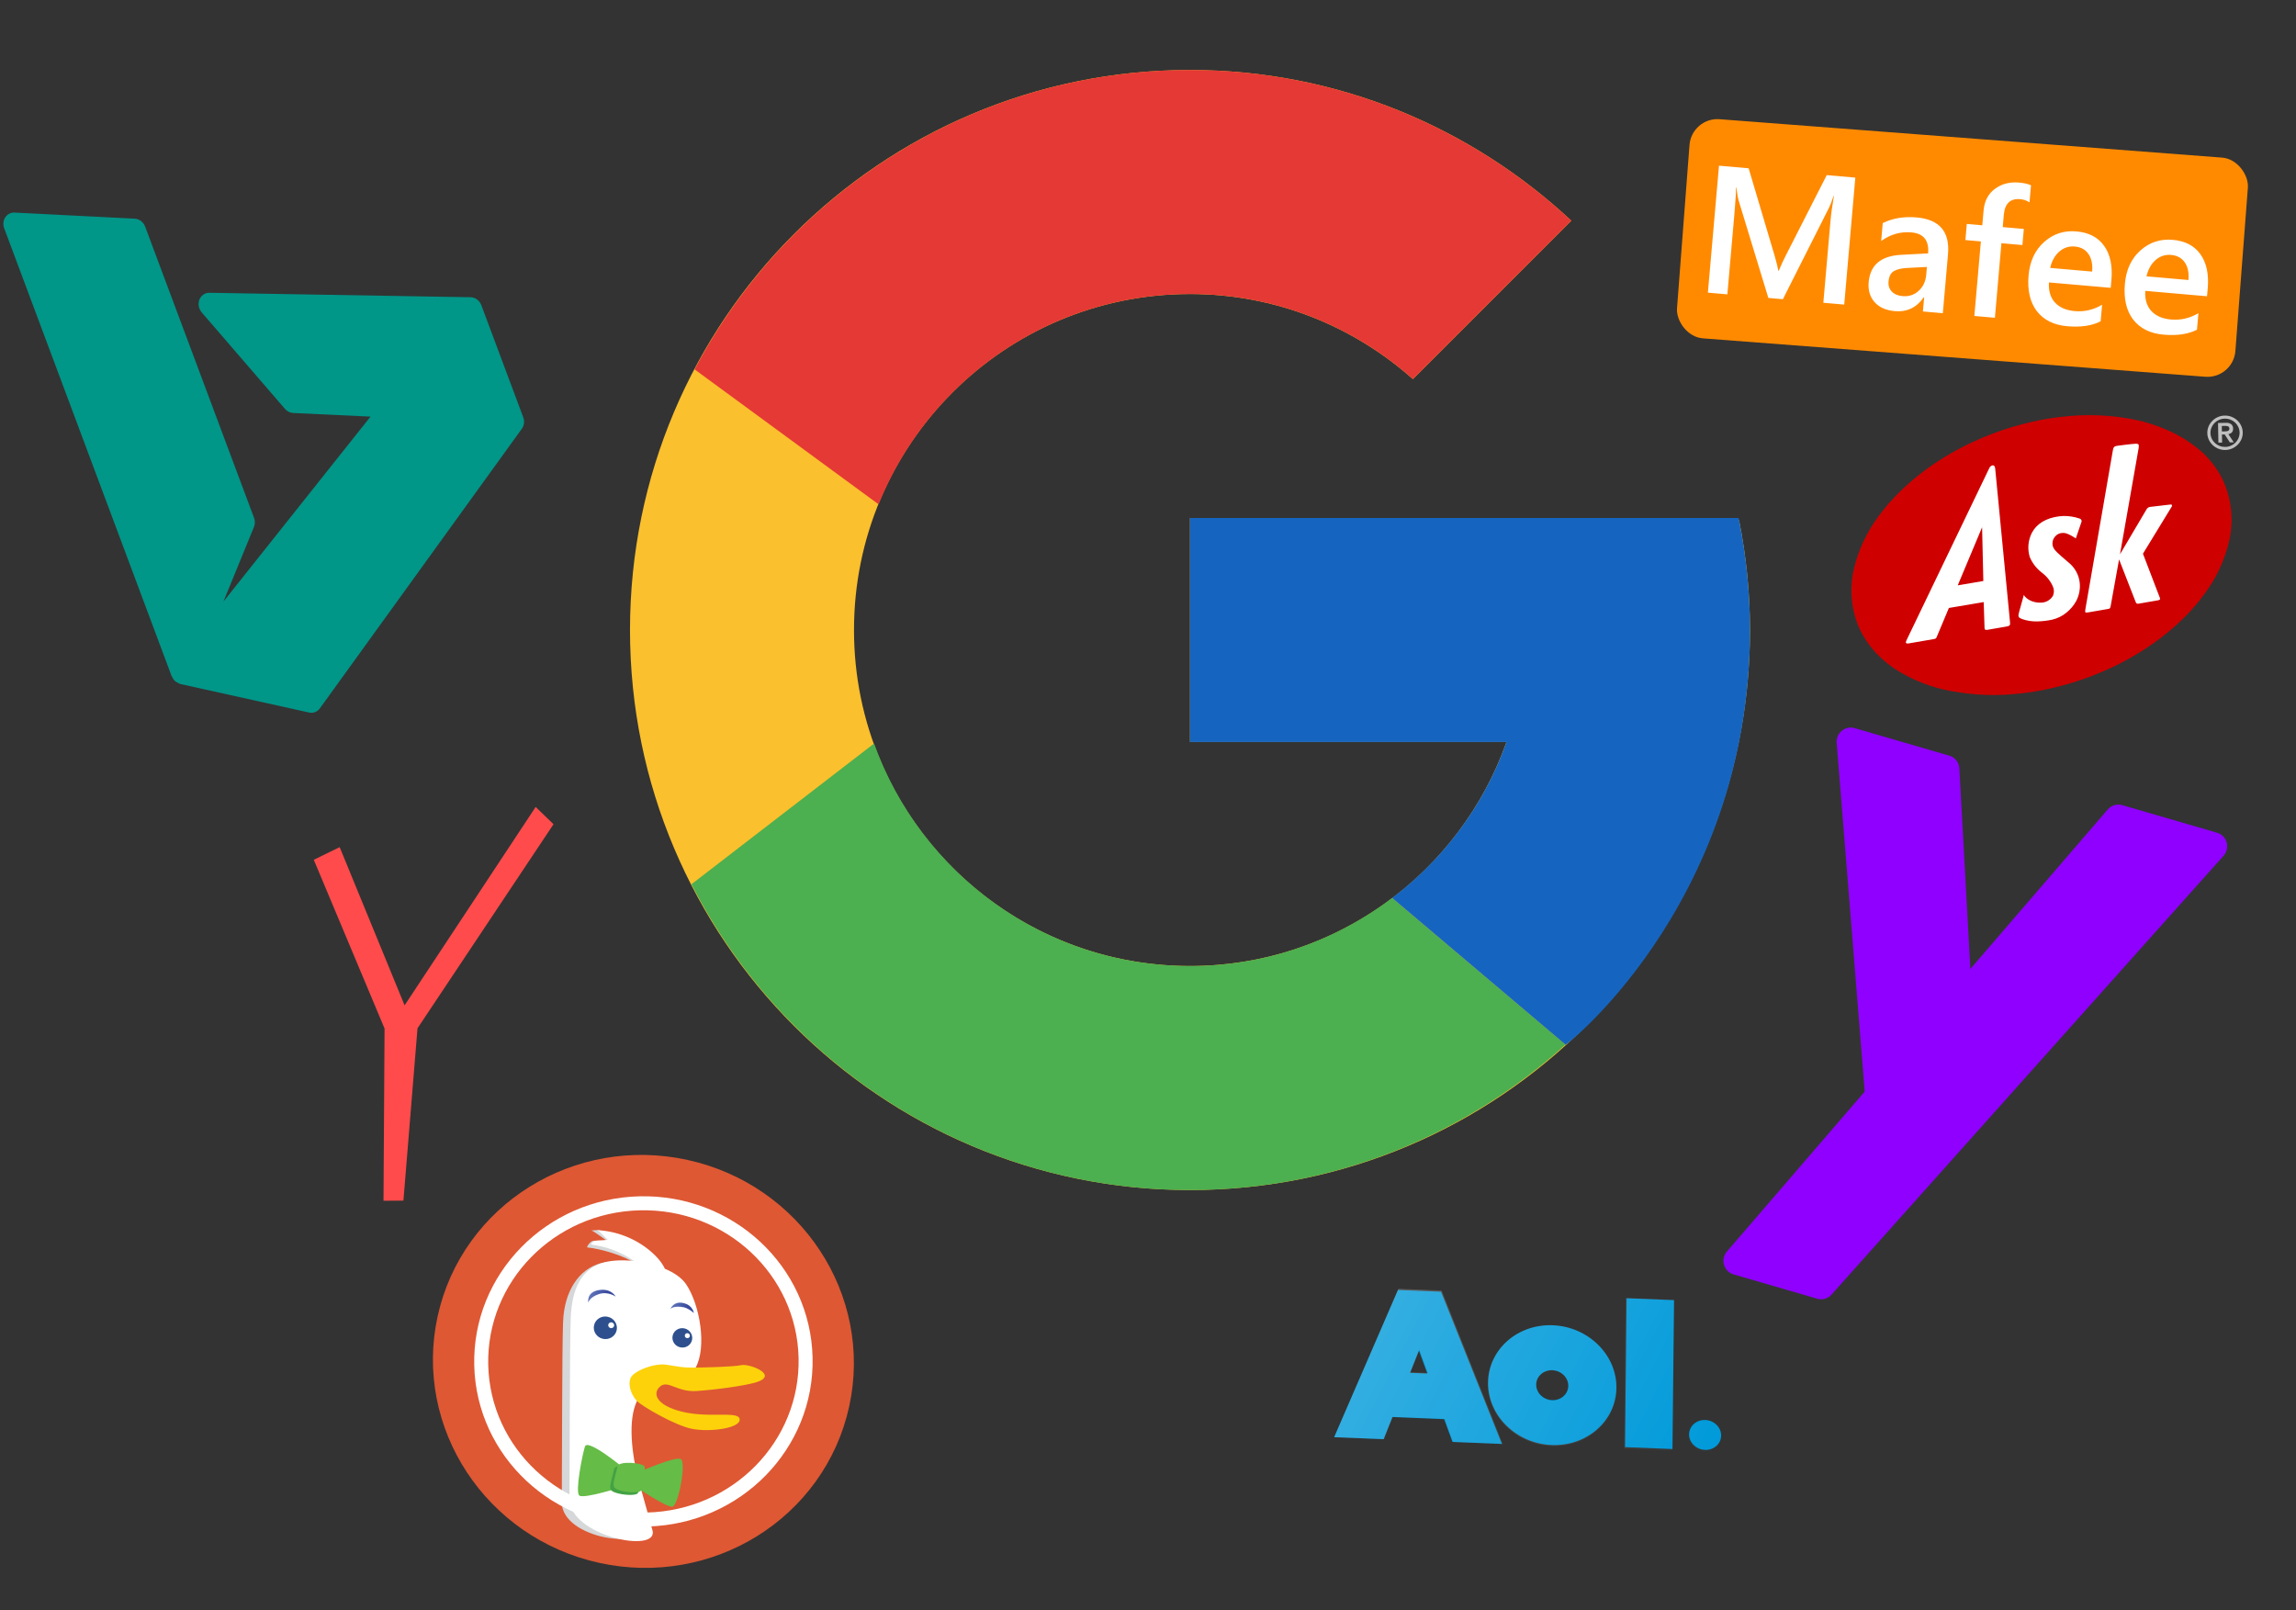                 <svg width="164" height="115" viewBox="0 0 164 115" fill="none" xmlns="http://www.w3.org/2000/svg"><rect x="0" y="0" width="164" height="115" fill="#333333" stroke="none"/> <path d="M33.614 21.23L14.952 20.912C14.512 20.905 14.168 21.278 14.184 21.746C14.191 21.953 14.27 22.154 14.405 22.311L20.354 29.206C20.506 29.382 20.716 29.487 20.935 29.498L26.464 29.758L15.96 42.968L18.141 37.637C18.224 37.435 18.226 37.202 18.146 36.989L10.369 16.188C10.247 15.861 9.953 15.636 9.627 15.619L1.036 15.183C0.771 15.171 0.525 15.297 0.376 15.521C0.229 15.746 0.199 16.04 0.299 16.305L12.264 48.308C12.272 48.33 12.296 48.343 12.306 48.365C12.358 48.486 12.437 48.594 12.534 48.679C12.579 48.708 12.626 48.733 12.675 48.752C12.739 48.798 12.809 48.833 12.882 48.857L22.072 50.893C22.366 50.96 22.663 50.849 22.841 50.605L37.281 30.616C37.444 30.387 37.479 30.078 37.373 29.801L34.382 21.8C34.256 21.464 33.949 21.236 33.614 21.23Z" fill="#009688"/> <path d="M124.222 37.166H121V37H85V53H107.606C104.308 62.314 95.446 69 85 69C71.746 69 61 58.254 61 45C61 31.746 71.746 21 85 21C91.118 21 96.684 23.308 100.922 27.078L112.236 15.764C105.092 9.106 95.536 5 85 5C62.91 5 45 22.91 45 45C45 67.09 62.91 85 85 85C107.09 85 125 67.09 125 45C125 42.318 124.724 39.7 124.222 37.166Z" fill="#FBC02D"/> <path d="M49.612 26.382L62.754 36.02C66.31 27.216 74.922 21 85 21C91.118 21 96.684 23.308 100.922 27.078L112.236 15.764C105.092 9.106 95.536 5 85 5C69.636 5 56.312 13.674 49.612 26.382Z" fill="#E53935"/> <path d="M85 85C95.332 85 104.72 81.046 111.818 74.616L99.438 64.14C95.422 67.182 90.43 69 85 69C74.596 69 65.762 62.366 62.434 53.108L49.39 63.158C56.01 76.112 69.454 85 85 85Z" fill="#4CAF50"/> <path d="M124.222 37.166L124.19 37H121H85V53H107.606C106.022 57.474 103.144 61.332 99.432 64.142C99.434 64.14 99.436 64.14 99.438 64.138L111.818 74.614C110.942 75.41 125 65 125 45C125 42.318 124.724 39.7 124.222 37.166Z" fill="#1565C0"/> <path d="M131.191 53.059C131.135 52.358 131.801 51.812 132.474 52.008L139.241 53.976C139.644 54.093 139.929 54.452 139.952 54.873L141.293 79.244C141.323 79.796 140.901 80.271 140.35 80.307L134.391 80.689C133.849 80.724 133.383 80.321 133.339 79.78L131.191 53.059Z" fill="#8F00FF"/> <path d="M150.558 57.813C150.811 57.519 151.21 57.4 151.582 57.508L158.364 59.48C159.071 59.686 159.321 60.569 158.828 61.121L130.819 92.473C130.565 92.757 130.172 92.871 129.807 92.764L123.824 91.025C123.124 90.821 122.87 89.952 123.347 89.397L150.558 57.813Z" fill="#8F00FF"/> <path d="M24.262 60.508L28.9 71.809L38.261 57.637L39.537 58.871L29.822 73.448L28.816 85.757L27.393 85.766L27.468 73.462L22.413 61.412L24.262 60.508Z" fill="#FF4B4B"/> <path d="M134.673 47.271C134.895 47.456 135.126 47.629 135.367 47.789C136.576 48.567 137.934 49.102 139.36 49.361C140.998 49.668 142.675 49.725 144.331 49.53C145.073 49.448 145.81 49.324 146.537 49.158C147.517 48.936 148.479 48.643 149.414 48.282C149.889 48.1 150.356 47.901 150.816 47.686C151.898 47.181 152.93 46.579 153.898 45.889C154.226 45.655 154.544 45.41 154.855 45.155C155.004 45.032 155.15 44.908 155.293 44.782C155.515 44.586 155.732 44.384 155.944 44.176C155.983 44.138 156.022 44.099 156.061 44.06C156.306 43.813 156.542 43.558 156.769 43.296C156.99 43.04 157.201 42.776 157.402 42.505C158.297 41.331 158.925 39.985 159.242 38.558C159.534 37.209 159.411 35.807 158.886 34.527C158.736 34.18 158.555 33.846 158.345 33.531C158.062 33.105 157.732 32.712 157.361 32.356C157.233 32.233 157.09 32.13 156.953 32.016C156.805 31.893 156.651 31.78 156.495 31.668C156.172 31.437 155.833 31.228 155.48 31.041C154.467 30.515 153.377 30.141 152.249 29.931C150.743 29.651 149.203 29.582 147.677 29.729C146.838 29.805 146.005 29.935 145.184 30.119C144.174 30.345 143.183 30.644 142.219 31.015C141.768 31.188 141.333 31.375 140.906 31.574C139.537 32.204 138.25 32.99 137.071 33.915C136.826 34.109 136.587 34.312 136.358 34.514C136.225 34.631 136.088 34.755 135.958 34.877C135.585 35.225 135.23 35.592 134.895 35.975C134.645 36.264 134.412 36.556 134.188 36.864C133.346 37.987 132.746 39.264 132.425 40.617C132.106 41.965 132.208 43.375 132.716 44.666C132.758 44.767 132.802 44.866 132.849 44.964C132.988 45.253 133.148 45.533 133.329 45.799C133.514 46.072 133.719 46.332 133.943 46.576C133.978 46.615 134.014 46.654 134.051 46.692C134.246 46.896 134.453 47.09 134.671 47.271" fill="#CF0000"/> <path d="M136.258 45.963C136.199 45.964 136.162 45.952 136.144 45.925C136.122 45.892 136.131 45.834 136.172 45.746C136.203 45.682 141.654 34.342 142.09 33.44C142.11 33.387 142.144 33.341 142.188 33.305C142.232 33.269 142.284 33.245 142.341 33.235C142.435 33.233 142.497 33.315 142.513 33.461C142.578 34.088 143.199 40.549 143.464 43.307C143.529 43.98 143.569 44.395 143.572 44.426C143.594 44.646 143.572 44.706 143.324 44.75C143.18 44.776 142.197 44.946 141.973 44.984C141.946 44.989 141.919 44.992 141.892 44.993C141.766 44.995 141.755 44.929 141.752 44.828C141.744 44.558 141.694 43.02 141.693 43.005L139.206 43.425C139.201 43.438 138.351 45.464 138.331 45.511C138.293 45.605 138.246 45.627 138.121 45.649C137.749 45.714 136.498 45.93 136.357 45.953C136.325 45.958 136.292 45.962 136.258 45.963V45.963ZM141.578 37.661L139.838 41.81L141.667 41.499L141.578 37.661L141.578 37.661ZM145.557 44.384C145.175 44.4 144.794 44.343 144.434 44.217C144.171 44.117 144.133 44.039 144.21 43.758C144.265 43.554 144.556 42.508 144.559 42.498C144.607 42.578 144.668 42.65 144.741 42.711C144.927 42.869 145.154 42.975 145.398 43.016C145.507 43.037 145.618 43.047 145.73 43.045C145.914 43.053 146.096 43.011 146.257 42.923C146.418 42.836 146.551 42.708 146.642 42.552C146.727 42.348 146.728 42.12 146.644 41.916C146.475 41.513 146.198 41.162 145.842 40.898C145.462 40.605 145.166 40.222 144.983 39.786C144.808 39.215 144.86 38.6 145.13 38.064C145.473 37.407 146.15 36.997 147.088 36.878C147.193 36.865 147.299 36.857 147.405 36.855C147.787 36.851 148.167 36.911 148.527 37.034C148.557 37.04 148.586 37.053 148.61 37.071C148.634 37.089 148.653 37.112 148.667 37.139C148.68 37.166 148.687 37.195 148.687 37.225C148.686 37.255 148.679 37.284 148.666 37.311C148.641 37.384 148.362 38.197 148.277 38.445L148.273 38.457C148.268 38.454 147.724 38.078 147.425 38.067C147.401 38.066 147.377 38.066 147.355 38.067C147.249 38.062 147.143 38.083 147.046 38.126C146.95 38.169 146.865 38.234 146.799 38.315C146.697 38.427 146.631 38.565 146.611 38.713C146.59 38.861 146.616 39.011 146.684 39.145C146.781 39.309 146.878 39.437 147.744 40.167C147.973 40.349 148.162 40.573 148.301 40.827C148.44 41.08 148.526 41.358 148.554 41.644C148.594 42.081 148.51 42.52 148.309 42.913C148.134 43.237 147.894 43.524 147.604 43.757C147.307 44.003 146.953 44.176 146.573 44.263C146.239 44.334 145.899 44.375 145.557 44.384ZM149.039 43.754C149.025 43.756 149.01 43.755 148.996 43.751C148.983 43.747 148.97 43.74 148.959 43.731C148.927 43.695 148.939 43.614 148.965 43.462C148.978 43.386 149.279 41.648 149.627 39.636L149.634 39.594C150.199 36.329 150.902 32.267 150.919 32.163C150.957 31.928 151.03 31.875 151.214 31.844C151.35 31.82 152.327 31.701 152.545 31.694L152.559 31.693C152.653 31.692 152.709 31.706 152.74 31.74C152.778 31.783 152.784 31.859 152.761 32.002C152.73 32.189 151.565 38.817 151.432 39.572L151.429 39.591C151.437 39.576 151.845 38.885 152.277 38.153C152.771 37.317 153.282 36.451 153.317 36.393C153.342 36.339 153.382 36.292 153.433 36.259C153.484 36.225 153.543 36.206 153.604 36.203L154.42 36.108L154.967 36.044C155.005 36.04 155.032 36.037 155.054 36.036C155.075 36.035 155.095 36.038 155.113 36.047C155.124 36.053 155.132 36.062 155.138 36.072C155.144 36.082 155.147 36.093 155.147 36.105C155.146 36.136 155.137 36.166 155.119 36.192C155.042 36.32 153.088 39.517 153.068 39.549L153.225 39.959C153.552 40.812 154.233 42.588 154.27 42.685C154.294 42.749 154.297 42.787 154.281 42.815C154.265 42.842 154.222 42.863 154.139 42.879C154.056 42.894 153.155 43.049 152.781 43.114C152.756 43.118 152.73 43.121 152.704 43.122C152.614 43.124 152.583 43.083 152.543 42.987C152.492 42.86 151.373 39.986 151.362 39.958L150.755 43.322C150.728 43.471 150.672 43.48 150.579 43.495L150.563 43.498C150.17 43.566 149.381 43.703 149.214 43.731C149.156 43.742 149.098 43.75 149.04 43.754L149.039 43.754Z" fill="white"/> <path d="M158.953 32.14C158.784 32.144 158.616 32.114 158.459 32.051C158.155 31.931 157.909 31.701 157.774 31.41C157.704 31.261 157.667 31.099 157.665 30.935C157.661 30.771 157.692 30.608 157.756 30.456C157.881 30.16 158.118 29.922 158.418 29.79C158.572 29.722 158.738 29.686 158.907 29.684C159.076 29.68 159.244 29.71 159.401 29.772C159.705 29.893 159.951 30.122 160.086 30.413C160.156 30.562 160.193 30.724 160.195 30.888C160.199 31.052 160.168 31.215 160.104 31.367C159.979 31.663 159.742 31.901 159.442 32.033C159.289 32.101 159.122 32.138 158.953 32.14V32.14ZM158.911 29.902C158.772 29.904 158.635 29.934 158.508 29.989C158.26 30.096 158.065 30.292 157.964 30.537C157.913 30.662 157.888 30.796 157.89 30.931C157.893 31.066 157.923 31.199 157.979 31.322C158.088 31.563 158.291 31.753 158.542 31.85C158.671 31.9 158.81 31.924 158.949 31.922C159.088 31.919 159.225 31.89 159.352 31.835C159.6 31.729 159.796 31.532 159.897 31.287C159.948 31.161 159.973 31.027 159.971 30.892C159.968 30.758 159.938 30.625 159.882 30.501C159.772 30.261 159.57 30.071 159.318 29.974C159.189 29.923 159.05 29.899 158.911 29.901L158.911 29.902ZM158.722 31.609L158.457 31.614L158.431 30.211L158.988 30.201C159.126 30.187 159.264 30.224 159.376 30.302C159.42 30.342 159.454 30.39 159.476 30.444C159.499 30.497 159.509 30.555 159.506 30.613C159.511 30.663 159.505 30.714 159.489 30.762C159.473 30.811 159.447 30.855 159.412 30.893C159.346 30.957 159.259 30.997 159.166 31.006L159.555 31.593L159.276 31.598L158.905 31.031L158.711 31.035L158.722 31.609L158.722 31.609ZM158.7 30.424L158.707 30.817L158.901 30.813C158.942 30.812 158.983 30.81 159.023 30.806C159.061 30.803 159.098 30.794 159.133 30.78C159.165 30.767 159.192 30.746 159.212 30.719C159.234 30.687 159.244 30.648 159.241 30.61C159.242 30.571 159.231 30.533 159.208 30.502C159.187 30.476 159.159 30.456 159.127 30.444C159.092 30.431 159.054 30.424 159.016 30.423C158.977 30.421 158.936 30.421 158.894 30.422L158.7 30.424Z" fill="#BFBFBF"/> <path d="M43.332 109.187C50.1 110.675 56.762 106.532 58.212 99.934C59.663 93.337 55.352 86.782 48.584 85.294C41.816 83.807 35.154 87.95 33.703 94.547C32.253 101.145 36.564 107.7 43.332 109.187Z" fill="#DE5833" stroke="#DE5833" stroke-width="5"/> <path d="M45.884 108.89C45.572 107.759 45.266 106.713 45.084 106.027C44.602 104.194 44.264 101.684 44.979 100.271C45.109 100.014 46.4 90.018 45.857 89.567C45.255 89.065 43.88 88.275 43.143 87.982C42.628 87.782 42.475 87.9 42.244 87.885C42.45 87.952 43.348 88.654 43.536 88.724C43.314 88.81 42.77 88.551 42.368 88.628C42.165 88.671 41.959 88.948 41.931 89.094C42.998 89.22 44.608 89.68 45.484 90.311C44.696 90.227 43.507 90.066 42.947 90.213C41.325 90.64 40.297 92.25 40.219 94.433C40.14 96.611 40.151 104.622 40.129 107.292C40.106 109.959 46.402 110.783 45.882 108.89L45.884 108.89Z" fill="#D5D7D8"/> <path d="M46.605 109.308C46.237 107.927 45.843 106.596 45.625 105.778C45.142 103.942 44.808 101.436 45.521 100.022C45.653 99.766 45.898 98.652 46.163 98.556C48.206 97.807 47.836 98.882 48.669 98.529C49.097 98.347 49.464 98.094 49.689 97.686C50.496 96.213 49.998 93.231 49.03 91.761C48.715 91.282 48.155 90.902 47.489 90.621C47.301 90.205 46.946 89.77 46.406 89.318C45.345 88.445 44.023 87.933 42.644 87.864C42.852 87.931 43.241 88.461 43.429 88.531C43.092 88.661 42.315 88.464 42.224 88.897C43.296 89.024 44.407 89.438 45.282 90.07C44.496 89.985 43.739 90.014 43.182 90.162C41.555 90.589 40.843 92.002 40.765 94.185C40.689 96.368 40.7 104.381 40.677 107.044C40.657 109.71 47.065 111.019 46.608 109.308L46.605 109.308Z" fill="white"/> <path d="M43.066 95.627C43.512 95.725 43.952 95.452 44.047 95.017C44.143 94.583 43.858 94.151 43.412 94.053C42.966 93.954 42.527 94.228 42.432 94.662C42.336 95.097 42.62 95.529 43.066 95.627Z" fill="#2D4F8E"/> <path d="M43.612 94.861C43.728 94.886 43.841 94.816 43.866 94.703C43.891 94.591 43.817 94.479 43.702 94.454C43.587 94.428 43.473 94.499 43.448 94.612C43.423 94.724 43.497 94.836 43.612 94.861Z" fill="white"/> <path d="M48.59 96.234C48.972 96.318 49.349 96.084 49.431 95.711C49.513 95.338 49.269 94.968 48.887 94.883C48.504 94.799 48.128 95.034 48.046 95.406C47.964 95.779 48.207 96.15 48.59 96.234Z" fill="#2D4F8E"/> <path d="M49.058 95.577C49.157 95.598 49.255 95.538 49.276 95.442C49.297 95.345 49.234 95.249 49.135 95.228C49.036 95.206 48.939 95.266 48.918 95.363C48.897 95.459 48.959 95.555 49.058 95.577Z" fill="white"/> <path d="M43.973 92.612C43.973 92.612 43.422 92.208 42.752 92.442C42.082 92.673 42.022 93.048 42.022 93.048C42.022 93.048 41.859 92.298 42.768 92.147C43.678 91.998 43.973 92.612 43.973 92.612V92.612Z" fill="url(#paint0_linear)"/> <path d="M49.566 93.785C49.566 93.785 49.183 93.446 48.841 93.375C48.142 93.23 47.887 93.487 47.887 93.487C47.887 93.487 48.161 92.799 49.02 93.138C49.158 93.195 49.279 93.283 49.374 93.396C49.47 93.509 49.535 93.642 49.566 93.785Z" fill="url(#paint1_linear)"/> <path d="M45.044 98.419C45.23 97.959 46.69 97.337 47.597 97.477C48.504 97.62 48.779 97.693 49.563 97.683C50.349 97.675 52.376 97.63 52.96 97.506C53.545 97.384 55.726 98.238 53.943 98.754C53.172 98.979 51.164 99.261 49.752 99.356C48.341 99.451 47.704 98.518 47.123 99.056C46.662 99.484 46.789 100.238 48.341 100.729C50.439 101.393 52.738 100.711 52.831 101.363C52.925 102.015 50.697 102.31 49.434 102.058C48.172 101.805 45.823 100.415 45.501 100.074C45.175 99.735 44.803 99.021 45.044 98.419V98.419Z" fill="#FDD20A"/> <path d="M44.628 104.927C44.628 104.927 41.967 102.702 41.779 103.325C41.588 103.949 41.071 106.547 41.377 106.819C41.686 107.092 44.511 106.18 44.511 106.18L44.631 104.925L44.628 104.927ZM45.801 105.08C45.801 105.08 48.188 104.017 48.619 104.214C49.047 104.413 48.46 107.557 48.027 107.619C47.594 107.676 45.452 106.223 45.452 106.223L45.803 105.081L45.801 105.08Z" fill="#65BC46"/> <path d="M43.865 104.931C43.64 105.955 43.392 106.363 43.82 106.559C44.251 106.756 45.123 106.845 45.468 106.717C45.809 106.587 45.85 105.215 45.803 104.948C45.757 104.681 43.96 104.49 43.863 104.931L43.865 104.931Z" fill="#43A244"/> <path d="M44.107 104.747C43.882 105.771 43.634 106.176 44.062 106.373C44.49 106.571 45.362 106.659 45.708 106.53C46.051 106.401 46.092 105.028 46.045 104.761C45.999 104.494 44.202 104.306 44.105 104.744L44.107 104.747Z" fill="#65BC46"/> <path d="M46.214 108.534C52.612 108.388 57.684 103.215 57.542 96.978C57.4 90.741 52.099 85.803 45.701 85.948C39.304 86.094 34.232 91.267 34.374 97.504C34.516 103.741 39.817 108.679 46.214 108.534Z" stroke="white"/> <path d="M110.916 94.661C108.39 94.559 106.316 96.394 106.293 98.752C106.27 101.109 108.307 103.11 110.833 103.212C113.359 103.314 115.433 101.479 115.456 99.121C115.478 96.764 113.442 94.763 110.916 94.661ZM112.02 98.983C112.014 99.572 111.495 100.031 110.864 100.005C110.233 99.98 109.723 99.48 109.729 98.89C109.735 98.301 110.253 97.842 110.885 97.868C111.516 97.893 112.025 98.393 112.02 98.983Z" fill="#009ADA"/> <path d="M119.576 92.864L116.187 92.73L116.073 103.364L119.462 103.498L119.576 92.864Z" fill="#009ADA"/> <path d="M121.784 103.562C122.416 103.587 122.934 103.13 122.939 102.539C122.945 101.949 122.437 101.45 121.804 101.424C121.172 101.399 120.654 101.857 120.649 102.447C120.643 103.037 121.151 103.536 121.784 103.562Z" fill="#009ADA"/> <path d="M99.855 92.141L95.295 102.654L98.828 102.796L99.457 101.217L103.15 101.366L103.748 102.994L107.281 103.137L102.929 92.265L99.855 92.141ZM101.954 98.109L100.716 98.059L101.35 96.466L101.954 98.109Z" fill="#009ADA"/> <path d="M110.919 94.652C108.381 94.551 106.297 96.403 106.273 98.78C106.249 101.157 108.294 103.174 110.831 103.275C113.368 103.377 115.452 101.525 115.476 99.148C115.5 96.77 113.456 94.754 110.919 94.652ZM110.864 100.042C110.23 100.016 109.718 99.512 109.724 98.918C109.73 98.324 110.251 97.861 110.886 97.886C111.52 97.911 112.031 98.416 112.025 99.01C112.019 99.604 111.498 100.067 110.864 100.042ZM116.008 103.482L119.459 103.62L119.568 92.842L116.117 92.704L116.008 103.482ZM121.782 101.557C121.148 101.531 120.626 101.994 120.62 102.589C120.614 103.183 121.126 103.687 121.76 103.712C122.394 103.738 122.915 103.275 122.921 102.681C122.927 102.086 122.416 101.582 121.782 101.557ZM99.884 92.055L95.3 102.654L98.847 102.796L99.48 101.204L103.189 101.352L103.789 102.994L107.336 103.136L102.971 92.178L99.884 92.055ZM100.745 98.02L101.384 96.413L101.989 98.069L100.745 98.02Z" fill="url(#paint2_linear)"/> <rect x="120.831" y="8.362" width="40" height="15.698" rx="2" transform="rotate(4.371 120.831 8.362)" fill="#FF8A00"/> <path d="M131.73 21.755L130.238 21.625L130.751 15.756C130.793 15.276 130.874 14.69 130.994 14L130.968 13.998C130.841 14.386 130.734 14.663 130.647 14.83L127.348 21.372L126.311 21.281L124.186 14.316C124.128 14.111 124.074 13.803 124.025 13.39L124 13.388C124.002 13.754 123.967 14.348 123.895 15.169L123.383 21.025L121.992 20.903L122.785 11.835L124.903 12.021L126.759 18.268C126.9 18.748 126.987 19.104 127.022 19.336L127.054 19.339C127.252 18.876 127.409 18.533 127.526 18.31L130.481 12.509L132.523 12.687L131.73 21.755ZM138.774 22.371L137.351 22.247L137.44 21.235L137.415 21.233C136.9 21.97 136.211 22.3 135.346 22.224C134.71 22.169 134.225 21.952 133.893 21.575C133.565 21.198 133.426 20.725 133.476 20.156C133.582 18.933 134.349 18.282 135.775 18.203L137.721 18.099C137.801 17.176 137.403 16.676 136.526 16.599C135.755 16.532 135.036 16.737 134.37 17.213L134.482 15.93C135.201 15.585 136.007 15.451 136.9 15.53C138.536 15.673 139.283 16.549 139.143 18.16L138.774 22.371ZM137.636 19.067L136.26 19.137C135.834 19.155 135.506 19.231 135.278 19.364C135.054 19.493 134.926 19.745 134.893 20.12C134.869 20.394 134.946 20.628 135.125 20.822C135.308 21.012 135.564 21.122 135.893 21.151C136.339 21.19 136.722 21.066 137.04 20.78C137.363 20.489 137.545 20.106 137.587 19.63L137.636 19.067ZM144.965 14.457C144.777 14.326 144.557 14.249 144.304 14.227C143.591 14.165 143.2 14.537 143.129 15.342L143.053 16.221L144.558 16.352L144.457 17.503L142.958 17.372L142.493 22.697L141.025 22.568L141.491 17.244L140.385 17.147L140.485 15.996L141.592 16.093L141.684 15.043C141.743 14.36 142.014 13.842 142.495 13.489C142.976 13.132 143.552 12.983 144.223 13.041C144.585 13.073 144.868 13.138 145.072 13.237L144.965 14.457ZM150.765 20.559L146.352 20.173C146.316 20.773 146.459 21.251 146.781 21.606C147.106 21.962 147.577 22.166 148.192 22.22C148.884 22.281 149.536 22.13 150.15 21.767L150.047 22.949C149.424 23.269 148.628 23.386 147.658 23.301C146.705 23.218 145.983 22.86 145.49 22.226C145.002 21.588 144.805 20.737 144.898 19.67C144.986 18.663 145.355 17.869 146.005 17.288C146.659 16.704 147.429 16.451 148.314 16.528C149.2 16.605 149.86 16.95 150.295 17.561C150.73 18.173 150.903 18.985 150.815 19.996L150.765 20.559ZM149.44 19.398C149.481 18.871 149.393 18.451 149.174 18.139C148.955 17.822 148.631 17.645 148.201 17.608C147.779 17.571 147.407 17.693 147.085 17.975C146.768 18.258 146.553 18.645 146.442 19.136L149.44 19.398ZM157.645 21.161L153.232 20.775C153.196 21.375 153.339 21.853 153.661 22.208C153.986 22.563 154.457 22.768 155.072 22.822C155.764 22.882 156.416 22.731 157.03 22.369L156.927 23.551C156.304 23.87 155.508 23.988 154.538 23.903C153.585 23.82 152.863 23.461 152.37 22.828C151.882 22.19 151.685 21.338 151.778 20.272C151.866 19.264 152.235 18.47 152.885 17.89C153.539 17.306 154.309 17.052 155.194 17.13C156.08 17.207 156.74 17.552 157.175 18.163C157.61 18.775 157.783 19.586 157.695 20.598L157.645 21.161ZM156.32 20C156.361 19.473 156.273 19.053 156.054 18.741C155.835 18.424 155.511 18.247 155.081 18.209C154.659 18.172 154.287 18.295 153.965 18.577C153.648 18.859 153.433 19.246 153.322 19.738L156.32 20Z" fill="white"/> <defs> <linearGradient id="paint0_linear" x1="42.089" y1="92.472" x2="43.915" y2="92.874" gradientUnits="userSpaceOnUse"> <stop offset="0.01" stop-color="#6176B9"/> <stop offset="0.69" stop-color="#394A9F"/> </linearGradient> <linearGradient id="paint1_linear" x1="47.952" y1="93.192" x2="49.616" y2="93.558" gradientUnits="userSpaceOnUse"> <stop offset="0.01" stop-color="#6176B9"/> <stop offset="0.69" stop-color="#394A9F"/> </linearGradient> <linearGradient id="paint2_linear" x1="99.022" y1="93.718" x2="121.619" y2="105.427" gradientUnits="userSpaceOnUse"> <stop stop-color="white" stop-opacity="0.2"/> <stop offset="1" stop-color="white" stop-opacity="0"/> </linearGradient> </defs> </svg>